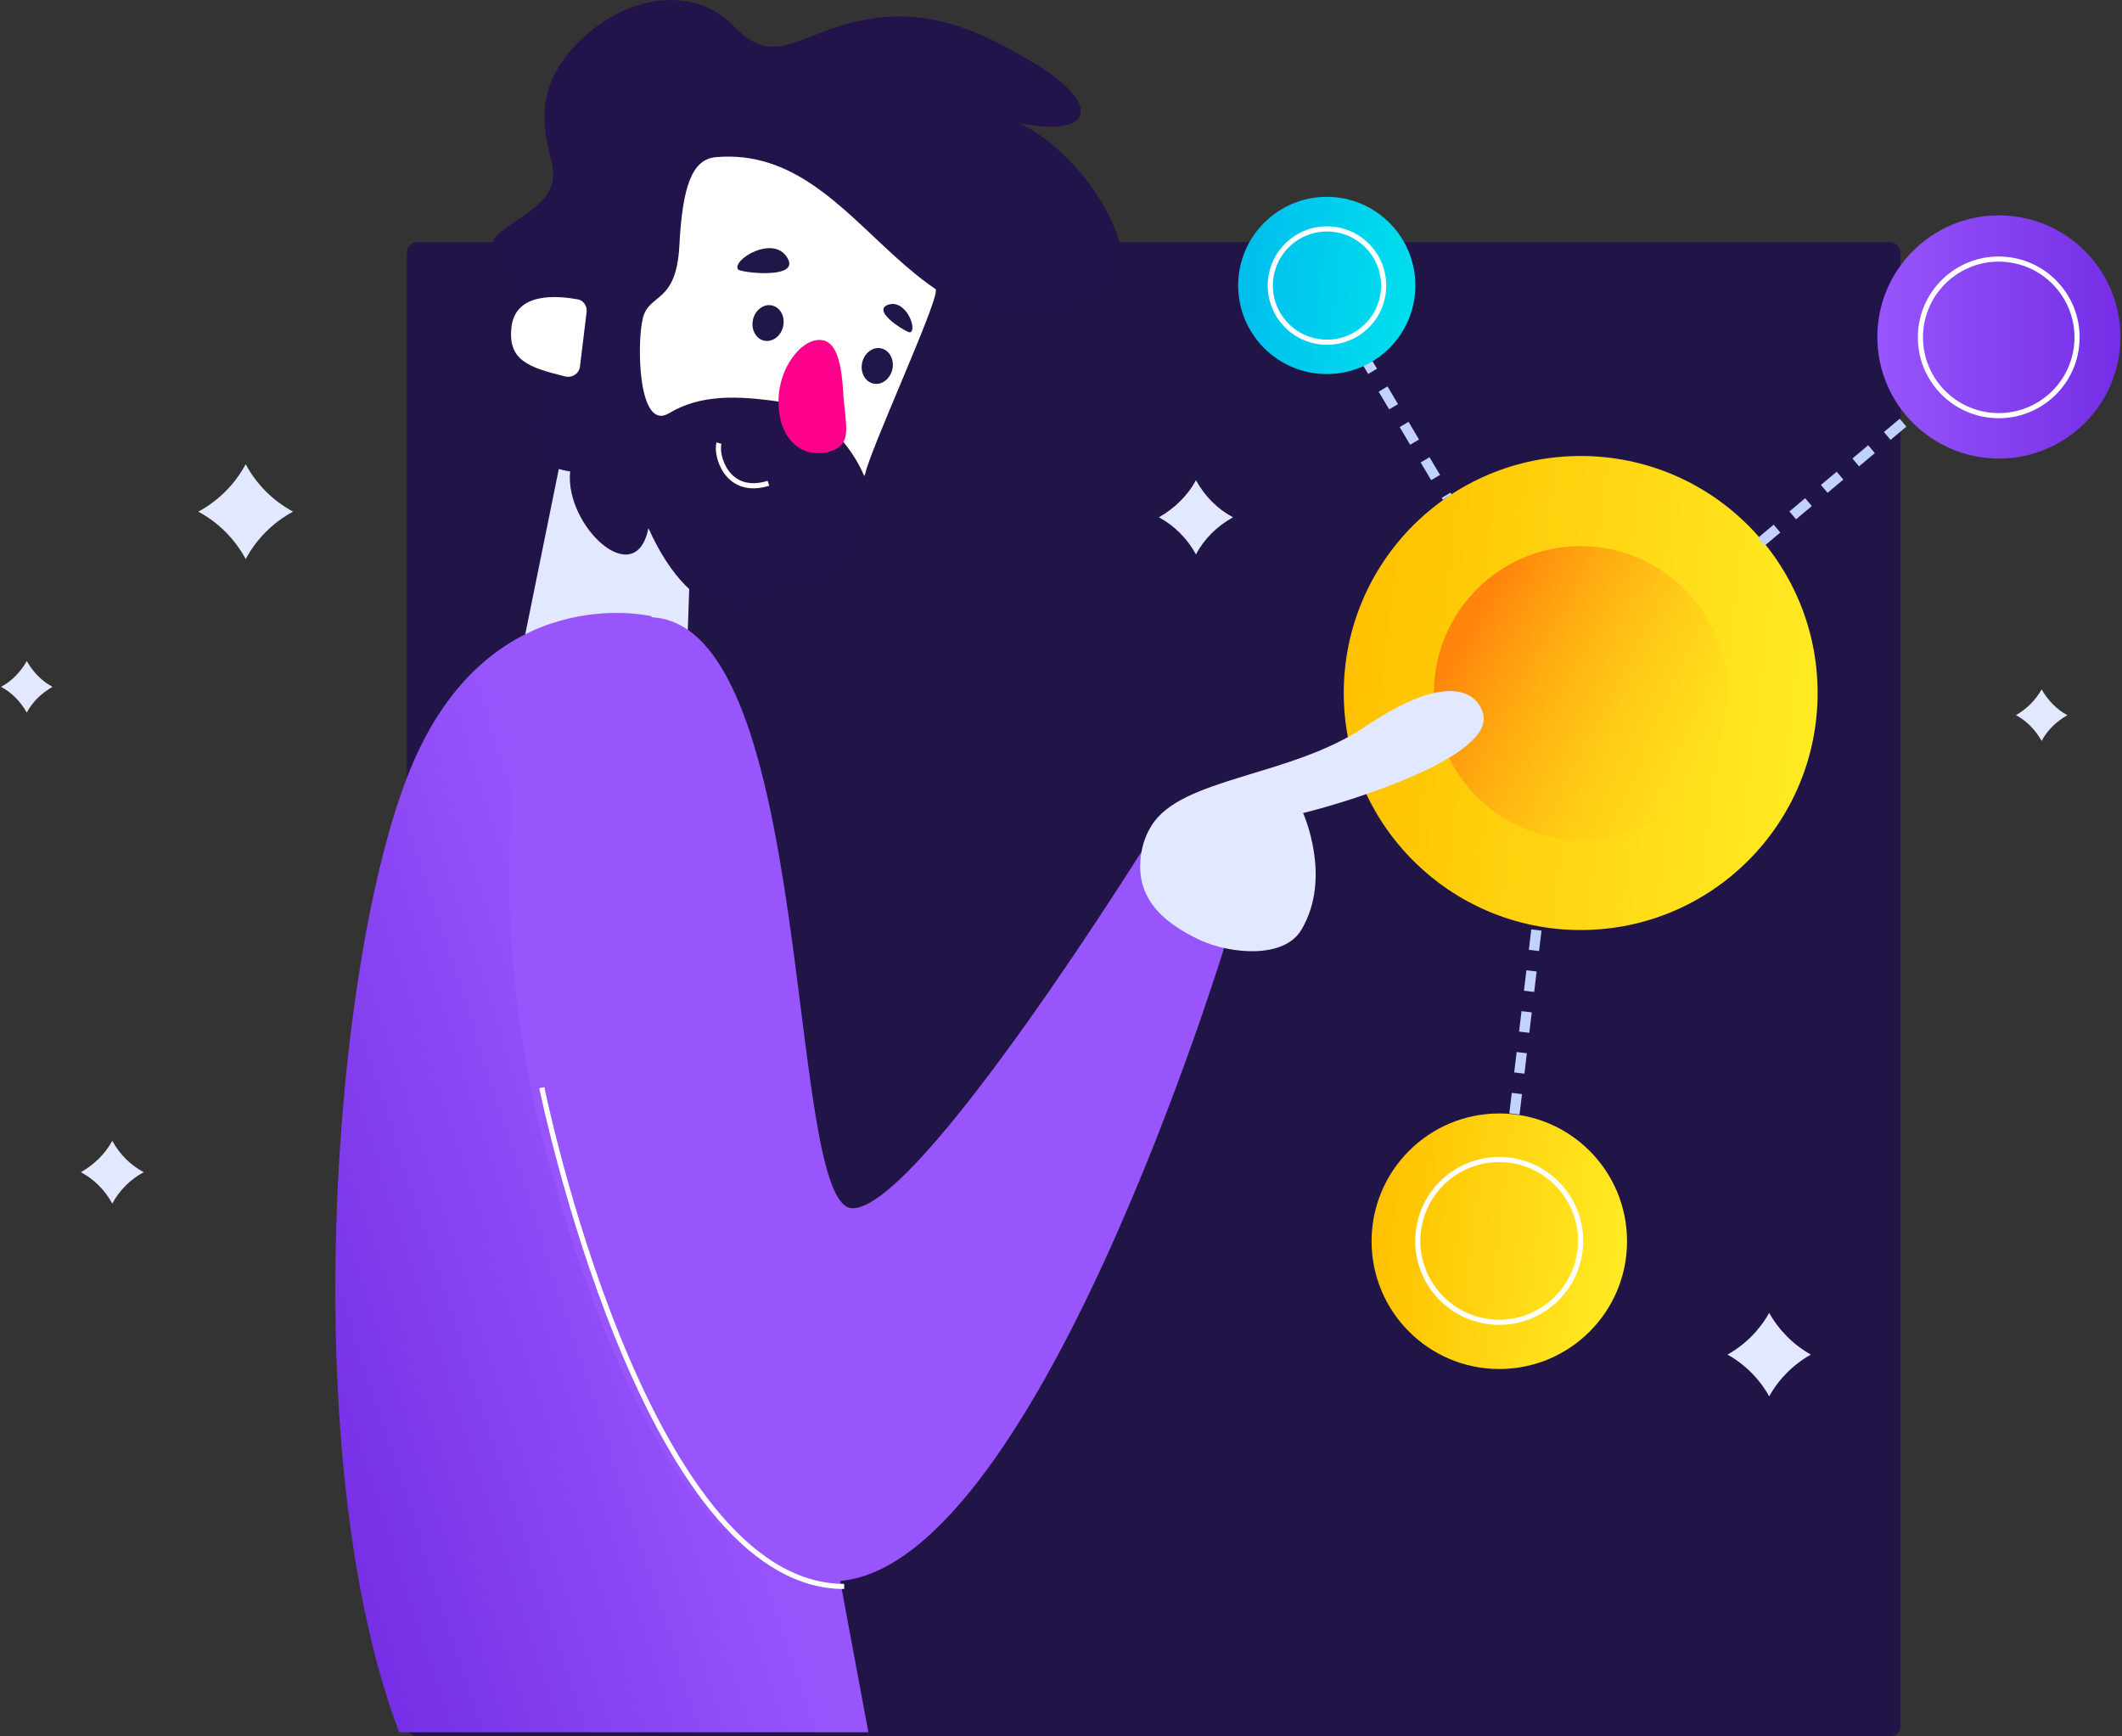 <?xml version="1.0" encoding="UTF-8"?>
<svg width="330px" height="270px" viewBox="0 0 330 270" version="1.1" xmlns="http://www.w3.org/2000/svg" xmlns:xlink="http://www.w3.org/1999/xlink">
    <rect x="0" y="0" width="330" height="270" fill="#333333" stroke="none"/>
    <!-- Generator: sketchtool 51.2 (57519) - http://www.bohemiancoding.com/sketch -->
    <title>E316E276-6ABD-444E-B0FC-E38A20735F6F</title>
    <desc>Created with sketchtool.</desc>
    <defs>
        <linearGradient x1="0.34%" y1="44.009%" x2="99.62%" y2="55.959%" id="linearGradient-1">
            <stop stop-color="#FFC000" offset="0%"></stop>
            <stop stop-color="#FFEB23" offset="100%"></stop>
        </linearGradient>
        <linearGradient x1="11.665%" y1="27.348%" x2="110.111%" y2="85.524%" id="linearGradient-2">
            <stop stop-color="#FF840C" offset="0%"></stop>
            <stop stop-color="#FFEB23" stop-opacity="0" offset="100%"></stop>
        </linearGradient>
        <linearGradient x1="62.89%" y1="52.338%" x2="8.323%" y2="87.922%" id="linearGradient-3">
            <stop stop-color="#9855FC" offset="0%"></stop>
            <stop stop-color="#752EE5" offset="100%"></stop>
        </linearGradient>
        <linearGradient x1="0.224%" y1="43.924%" x2="99.601%" y2="55.886%" id="linearGradient-4">
            <stop stop-color="#FFC000" offset="0%"></stop>
            <stop stop-color="#FFEB23" offset="100%"></stop>
        </linearGradient>
        <linearGradient x1="0.519%" y1="43.952%" x2="99.628%" y2="55.881%" id="linearGradient-5">
            <stop stop-color="#00BEED" offset="0%"></stop>
            <stop stop-color="#00DFED" offset="100%"></stop>
        </linearGradient>
        <linearGradient x1="0.082%" y1="50.09%" x2="100.041%" y2="50.09%" id="linearGradient-6">
            <stop stop-color="#9855FC" offset="0%"></stop>
            <stop stop-color="#752EE5" offset="100%"></stop>
        </linearGradient>
    </defs>
    <g id="Mobile" stroke="none" stroke-width="1" fill="none" fill-rule="evenodd">
        <g id="homepage-mobile" transform="translate(-30, -7022)">
            <g id="3" transform="translate(20, 7022)">
                <g id="illustration" transform="translate(10, 0)">
                    <rect id="Rectangle-2-Copy-2" fill="#211548" x="63.277" y="37.656" width="232.282" height="232.344" rx="1.6"></rect>
                    <g id="illustration-3">
                        <ellipse id="Oval" fill="url(#linearGradient-1)" fill-rule="nonzero" cx="245.818" cy="107.76" rx="36.845" ry="36.855"></ellipse>
                        <ellipse id="Oval" fill="url(#linearGradient-2)" fill-rule="nonzero" cx="245.818" cy="107.76" rx="22.828" ry="22.834"></ellipse>
                        <path d="M275.133,204.142 C276.655,206.866 278.898,209.11 281.621,210.632 C278.898,212.154 276.655,214.398 275.133,217.122 C273.612,214.398 271.369,212.154 268.646,210.632 C271.369,209.11 273.612,206.866 275.133,204.142 Z" id="Shape" fill="#E1E8FF" fill-rule="nonzero"></path>
                        <path d="M38.206,72.187 C39.888,75.312 42.451,77.875 45.575,79.558 C42.451,81.24 39.888,83.804 38.206,86.929 C36.524,83.804 33.961,81.24 30.837,79.558 C33.961,77.875 36.524,75.312 38.206,72.187 Z" id="Shape" fill="#E1E8FF" fill-rule="nonzero"></path>
                        <path d="M317.505,107.199 C318.466,108.881 319.828,110.323 321.51,111.205 C319.828,112.166 318.386,113.528 317.505,115.211 C316.544,113.528 315.182,112.086 313.5,111.205 C315.182,110.243 316.544,108.881 317.505,107.199 Z" id="Shape" fill="#E1E8FF" fill-rule="nonzero"></path>
                        <path d="M4.165,102.792 C5.126,104.475 6.488,105.917 8.17,106.798 C6.488,107.76 5.046,109.122 4.165,110.804 C3.204,109.122 1.842,107.68 0.16,106.798 C1.842,105.917 3.204,104.475 4.165,102.792 Z" id="Shape" fill="#E1E8FF" fill-rule="nonzero"></path>
                        <path d="M185.985,74.671 C187.347,77.154 189.35,79.157 191.752,80.439 C189.269,81.801 187.267,83.804 185.985,86.208 C184.624,83.724 182.621,81.721 180.218,80.439 C182.621,79.077 184.704,77.074 185.985,74.671 Z" id="Shape" fill="#E1E8FF" fill-rule="nonzero"></path>
                        <path d="M17.461,177.383 C18.583,179.466 20.265,181.148 22.347,182.27 C20.265,183.392 18.583,185.074 17.461,187.157 C16.34,185.074 14.658,183.392 12.575,182.27 C14.578,181.148 16.34,179.466 17.461,177.383 Z" id="Shape" fill="#E1E8FF" fill-rule="nonzero"></path>
                        <polygon id="Shape" fill="#E1E8FF" fill-rule="nonzero" points="87.947 67.78 79.536 109.202 106.689 105.837 107.731 75.792"></polygon>
                        <path d="M145.536,45.267 C145.456,47.911 135.364,69.864 134.563,73.629 C133.682,77.395 103.005,92.136 97.478,70.985 C91.951,49.834 91.07,29.564 100.922,22.033 C110.774,14.501 146.658,1.202 145.536,45.267 Z" id="Shape" fill="#FFFFFF" fill-rule="nonzero"></path>
                        <path d="M171.007,46.709 C180.459,42.623 169.245,24.116 158.512,19.148 C170.126,21.472 171.248,16.264 161.396,10.175 C151.544,4.086 143.694,1.202 133.842,3.205 C123.99,5.208 120.546,10.736 114.138,4.086 C107.731,-2.564 97.078,-0.561 90.109,6.409 C83.141,13.38 84.342,19.469 85.784,25.237 C87.226,31.006 82.019,32.769 77.694,36.214 C73.369,39.659 82.34,48.392 84.903,52.478 C87.546,56.564 75.612,71.306 88.667,73.309 C87.786,81.721 98.84,92.136 100.842,82.122 C107.811,97.665 117.903,97.344 121.988,90.134 C128.636,97.665 135.925,84.205 135.444,78.116 C135.044,72.027 128.316,63.454 121.427,62.493 C114.459,61.451 108.852,61.371 104.046,64.255 C99.24,67.139 99,53.519 99.961,49.513 C100.922,45.507 105.167,47.35 105.648,38.217 C106.129,29.083 107.57,24.757 111.335,24.436 C135.284,22.353 141.211,59.769 171.007,46.709 Z" id="Shape" fill="#22134A" fill-rule="nonzero"></path>
                        <path d="M90.189,57.045 L91.231,48.472 C91.311,47.591 90.75,46.709 89.869,46.549 C86.745,45.988 80.177,45.347 79.536,50.875 C78.976,56.003 82.1,57.125 88.027,58.567 C89.068,58.727 90.029,58.086 90.189,57.045 Z" id="Shape" fill="#FFFFFF" fill-rule="nonzero"></path>
                        <path d="M126.633,52.958 C124.07,53.519 120.626,57.926 121.107,63.534 C121.587,69.142 125.432,71.306 129.117,70.184 C132.721,69.062 131.439,66.098 131.119,60.89 C130.799,55.682 129.837,52.237 126.633,52.958 Z" id="Shape" fill="#FF008D" fill-rule="nonzero"></path>
                        <ellipse id="Oval" fill="#211648" fill-rule="nonzero" transform="translate(136.427, 56.908) rotate(-77.273) translate(-136.427, -56.908) " cx="136.427" cy="56.908" rx="2.803" ry="2.403"></ellipse>
                        <ellipse id="Oval" fill="#211648" fill-rule="nonzero" transform="translate(119.444, 50.231) rotate(-77.273) translate(-119.444, -50.231) " cx="119.444" cy="50.231" rx="2.803" ry="2.403"></ellipse>
                        <path d="M111.816,68.902 C111.255,70.745 113.017,77.154 119.505,75.151" id="Shape" stroke="#FFFFFF" stroke-width="0.8"></path>
                        <path d="M114.779,41.902 C113.738,40.46 120.306,36.374 122.468,40.139 C124.471,43.504 115.1,42.383 114.779,41.902 Z" id="Shape" fill="#211648" fill-rule="nonzero"></path>
                        <path d="M141.532,51.677 C142.733,51.276 140.811,46.309 138.007,47.43 C135.524,48.472 141.211,51.837 141.532,51.677 Z" id="Shape" fill="#211648" fill-rule="nonzero"></path>
                        <path d="M127.194,227.217 L101.323,95.822 C101.323,95.822 76.092,89.733 63.837,119.537 C51.583,149.341 45.976,226.896 62.075,269.359 L135.044,269.359 L127.194,227.217 Z" id="Shape" fill="url(#linearGradient-3)" fill-rule="nonzero"></path>
                        <path d="M82.34,168.329 C82.34,168.329 98.119,245.884 129.357,245.884 C160.595,245.884 190.711,146.297 190.711,146.297 L179.177,129.792 C179.177,129.792 143.053,188.039 132.561,187.878 C122.068,187.718 126.954,97.184 101.323,95.982 C75.692,94.62 77.053,140.608 82.34,168.329 Z" id="Shape" fill="#9855FC" fill-rule="nonzero"></path>
                        <path d="M84.262,169.131 C84.262,169.131 100.041,246.685 131.279,246.685" id="Shape" stroke="#FFFFFF" stroke-width="0.8"></path>
                        <path d="M186.706,146.217 C180.299,143.252 176.214,139.086 177.575,132.196 C177.816,130.914 178.296,129.632 179.097,128.35 C183.823,120.819 200.723,120.819 212.337,112.967 C225.393,104.154 229.879,107.76 230.68,111.125 C232.121,117.534 211.056,124.344 202.646,126.427 C202.646,126.427 207.211,136.442 202.405,144.534 C199.762,149.101 191.512,148.38 186.706,146.217 Z" id="Shape" fill="#E1E8FF" fill-rule="nonzero"></path>
                        <path d="M205.289,43.985 L225.073,77.315" id="Shape" stroke="#C2D2FF" stroke-width="1.6" stroke-dasharray="3.2,3.2"></path>
                        <path d="M300.845,61.611 L272.33,85.567" id="Shape" stroke="#C2D2FF" stroke-width="1.6" stroke-dasharray="3.2,3.2"></path>
                        <path d="M238.93,144.614 L234.845,178.825" id="Shape" stroke="#C2D2FF" stroke-width="1.6" stroke-dasharray="3.2,3.2"></path>
                        <ellipse id="Oval" fill="url(#linearGradient-4)" fill-rule="nonzero" cx="233.163" cy="193.006" rx="19.864" ry="19.869"></ellipse>
                        <ellipse id="Oval" stroke="#FFFFFF" stroke-width="0.8" transform="translate(233.148, 192.954) rotate(-83.137) translate(-233.148, -192.954) " cx="233.148" cy="192.954" rx="12.655" ry="12.658"></ellipse>
                        <ellipse id="Oval" fill="url(#linearGradient-5)" fill-rule="nonzero" cx="206.33" cy="44.386" rx="13.777" ry="13.78"></ellipse>
                        <ellipse id="Oval" stroke="#FFFFFF" stroke-width="0.8" transform="translate(206.364, 44.405) rotate(-83.137) translate(-206.364, -44.405) " cx="206.364" cy="44.405" rx="8.81" ry="8.813"></ellipse>
                        <ellipse id="Oval" fill="url(#linearGradient-6)" fill-rule="nonzero" cx="310.857" cy="52.398" rx="18.903" ry="18.908"></ellipse>
                        <ellipse id="Oval" stroke="#FFFFFF" stroke-width="0.8" transform="translate(310.83, 52.458) rotate(-83.137) translate(-310.83, -52.458) " cx="310.83" cy="52.458" rx="12.174" ry="12.178"></ellipse>
                    </g>
                </g>
            </g>
        </g>
    </g>
</svg>